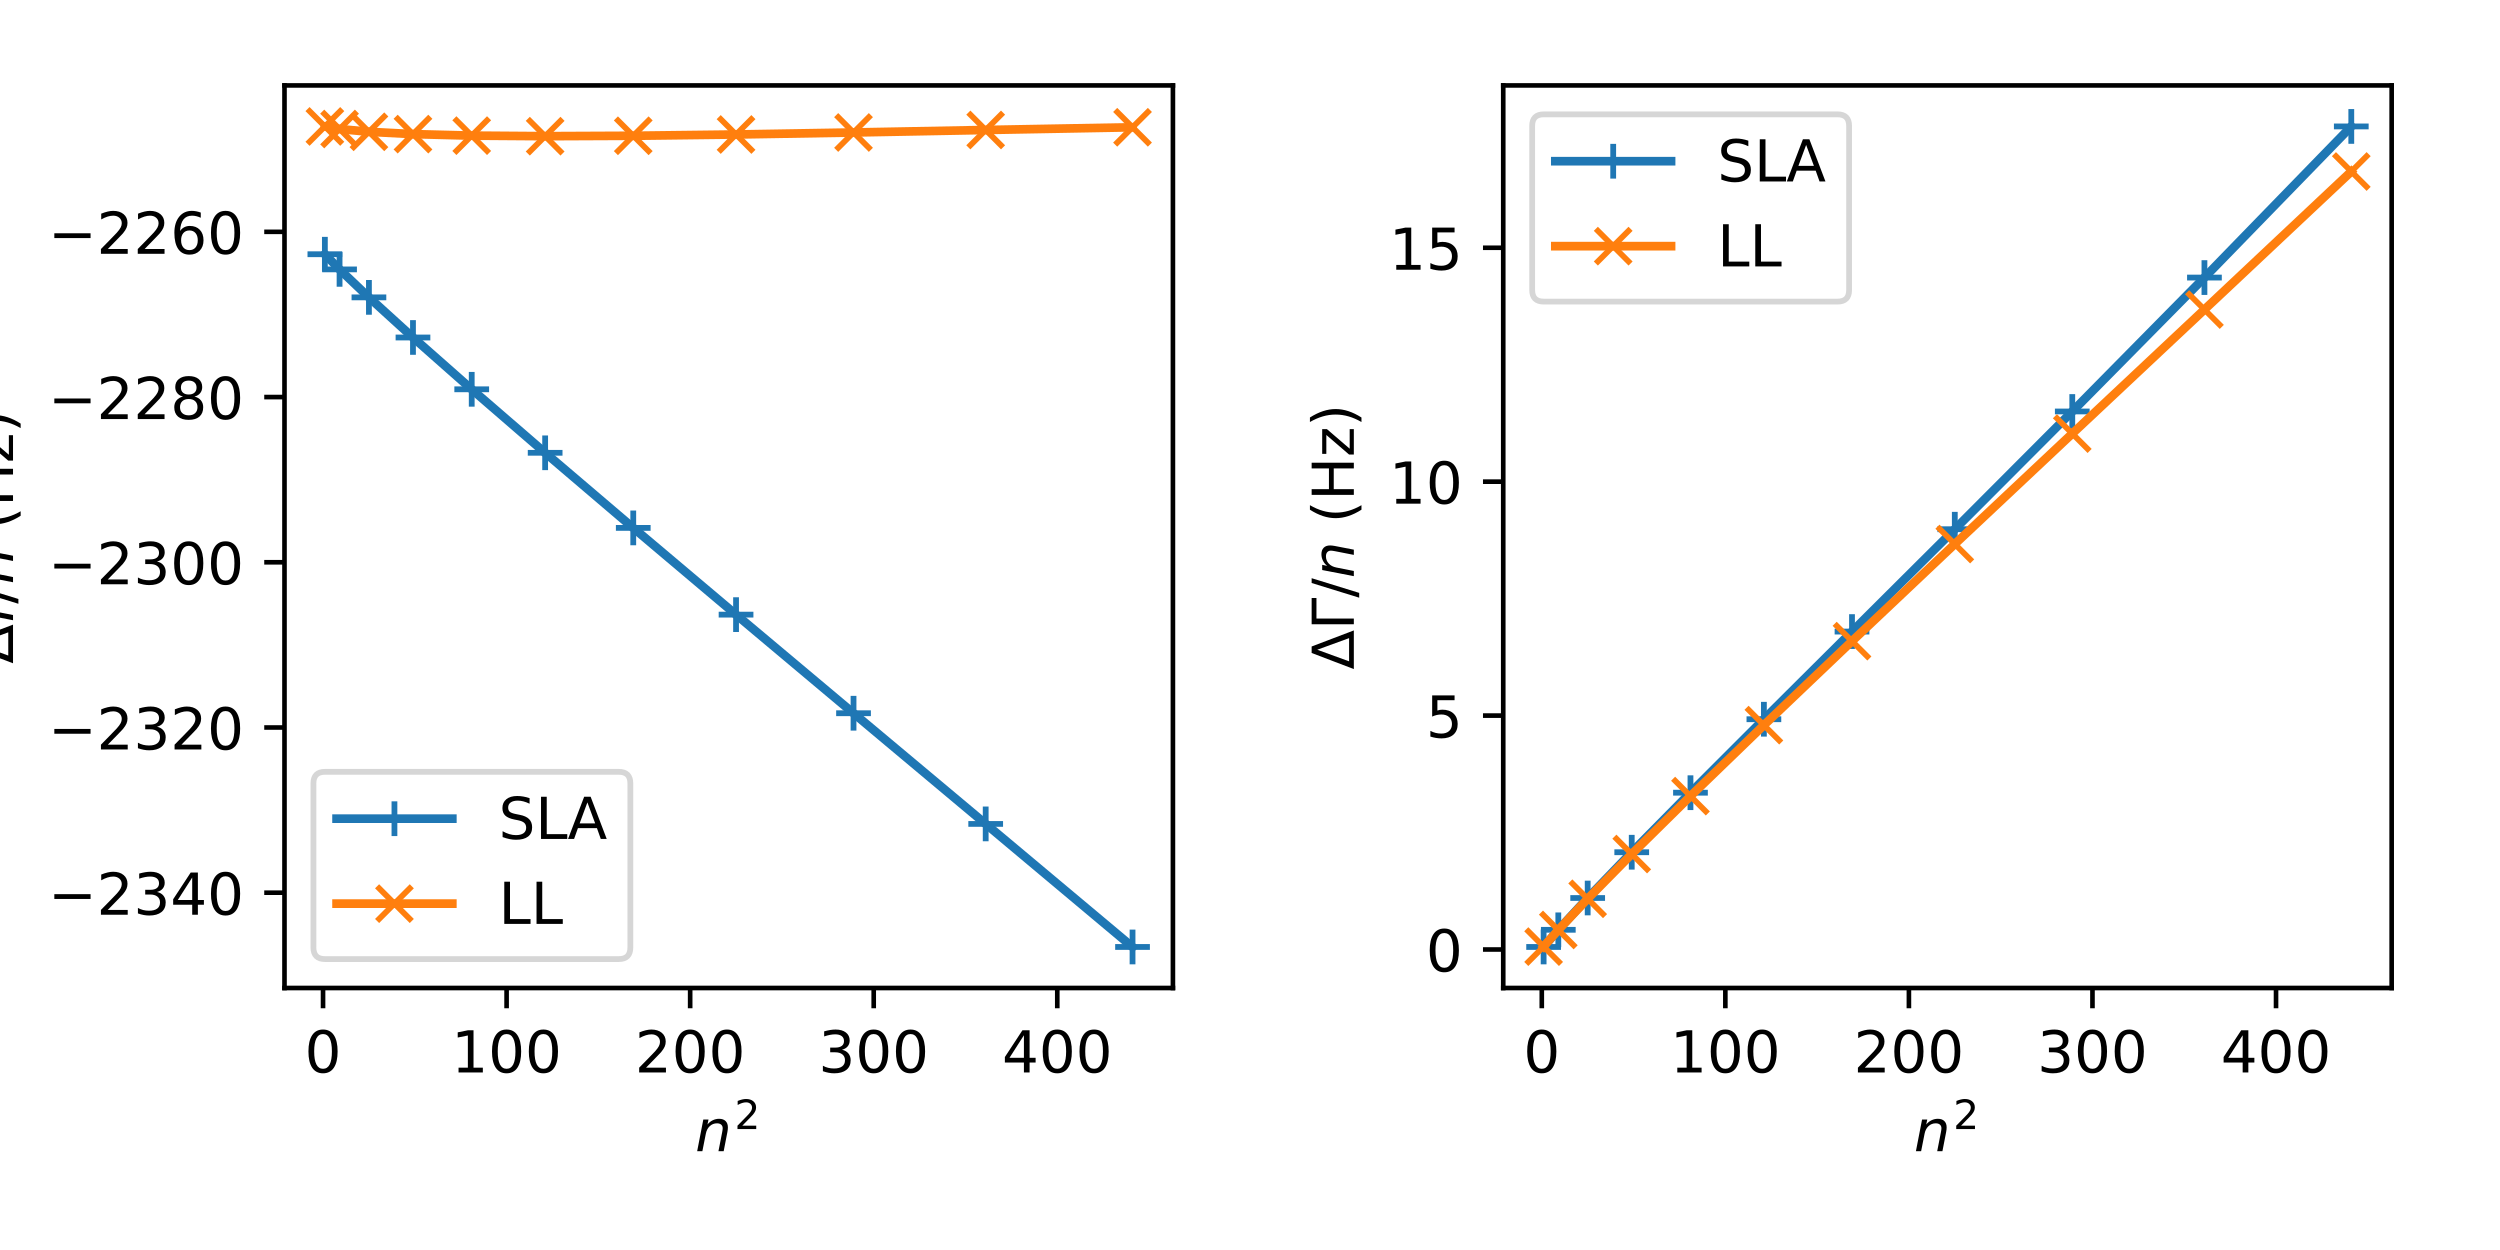 <?xml version="1.0" encoding="utf-8" standalone="no"?>
<!DOCTYPE svg PUBLIC "-//W3C//DTD SVG 1.1//EN"
  "http://www.w3.org/Graphics/SVG/1.1/DTD/svg11.dtd">
<!-- Created with matplotlib (https://matplotlib.org/) -->
<svg height="216pt" version="1.1" viewBox="0 0 432 216" width="432pt" xmlns="http://www.w3.org/2000/svg" xmlns:xlink="http://www.w3.org/1999/xlink">
 <defs>
  <style type="text/css">
*{stroke-linecap:butt;stroke-linejoin:round;}
  </style>
 </defs>
 <g id="figure_1">
  <g id="patch_1">
   <path d="M 0 216 
L 432 216 
L 432 0 
L 0 0 
z
" style="fill:#ffffff;"/>
  </g>
  <g id="axes_1">
   <g id="patch_2">
    <path d="M 49.16 170.728 
L 202.68 170.728 
L 202.68 14.76 
L 49.16 14.76 
z
" style="fill:#ffffff;"/>
   </g>
   <g id="matplotlib.axis_1">
    <g id="xtick_1">
     <g id="line2d_1">
      <defs>
       <path d="M 0 0 
L 0 3.5 
" id="mb3ccd2325c" style="stroke:#000000;stroke-width:0.8;"/>
      </defs>
      <g>
       <use style="stroke:#000000;stroke-width:0.8;" x="55.821" xlink:href="#mb3ccd2325c" y="170.728"/>
      </g>
     </g>
     <g id="text_1">
      <!-- 0 -->
      <defs>
       <path d="M 31.781 66.406 
Q 24.172 66.406 20.328 58.906 
Q 16.5 51.422 16.5 36.375 
Q 16.5 21.391 20.328 13.891 
Q 24.172 6.391 31.781 6.391 
Q 39.453 6.391 43.281 13.891 
Q 47.125 21.391 47.125 36.375 
Q 47.125 51.422 43.281 58.906 
Q 39.453 66.406 31.781 66.406 
z
M 31.781 74.219 
Q 44.047 74.219 50.516 64.516 
Q 56.984 54.828 56.984 36.375 
Q 56.984 17.969 50.516 8.266 
Q 44.047 -1.422 31.781 -1.422 
Q 19.531 -1.422 13.062 8.266 
Q 6.594 17.969 6.594 36.375 
Q 6.594 54.828 13.062 64.516 
Q 19.531 74.219 31.781 74.219 
z
" id="DejaVuSans-48"/>
      </defs>
      <g transform="translate(52.64 185.326)scale(0.1 -0.1)">
       <use xlink:href="#DejaVuSans-48"/>
      </g>
     </g>
    </g>
    <g id="xtick_2">
     <g id="line2d_2">
      <g>
       <use style="stroke:#000000;stroke-width:0.8;" x="87.54" xlink:href="#mb3ccd2325c" y="170.728"/>
      </g>
     </g>
     <g id="text_2">
      <!-- 100 -->
      <defs>
       <path d="M 12.406 8.297 
L 28.516 8.297 
L 28.516 63.922 
L 10.984 60.406 
L 10.984 69.391 
L 28.422 72.906 
L 38.281 72.906 
L 38.281 8.297 
L 54.391 8.297 
L 54.391 0 
L 12.406 0 
z
" id="DejaVuSans-49"/>
      </defs>
      <g transform="translate(77.996 185.326)scale(0.1 -0.1)">
       <use xlink:href="#DejaVuSans-49"/>
       <use x="63.623" xlink:href="#DejaVuSans-48"/>
       <use x="127.246" xlink:href="#DejaVuSans-48"/>
      </g>
     </g>
    </g>
    <g id="xtick_3">
     <g id="line2d_3">
      <g>
       <use style="stroke:#000000;stroke-width:0.8;" x="119.259" xlink:href="#mb3ccd2325c" y="170.728"/>
      </g>
     </g>
     <g id="text_3">
      <!-- 200 -->
      <defs>
       <path d="M 19.188 8.297 
L 53.609 8.297 
L 53.609 0 
L 7.328 0 
L 7.328 8.297 
Q 12.938 14.109 22.625 23.891 
Q 32.328 33.688 34.812 36.531 
Q 39.547 41.844 41.422 45.531 
Q 43.312 49.219 43.312 52.781 
Q 43.312 58.594 39.234 62.25 
Q 35.156 65.922 28.609 65.922 
Q 23.969 65.922 18.812 64.312 
Q 13.672 62.703 7.812 59.422 
L 7.812 69.391 
Q 13.766 71.781 18.938 73 
Q 24.125 74.219 28.422 74.219 
Q 39.75 74.219 46.484 68.547 
Q 53.219 62.891 53.219 53.422 
Q 53.219 48.922 51.531 44.891 
Q 49.859 40.875 45.406 35.406 
Q 44.188 33.984 37.641 27.219 
Q 31.109 20.453 19.188 8.297 
z
" id="DejaVuSans-50"/>
      </defs>
      <g transform="translate(109.715 185.326)scale(0.1 -0.1)">
       <use xlink:href="#DejaVuSans-50"/>
       <use x="63.623" xlink:href="#DejaVuSans-48"/>
       <use x="127.246" xlink:href="#DejaVuSans-48"/>
      </g>
     </g>
    </g>
    <g id="xtick_4">
     <g id="line2d_4">
      <g>
       <use style="stroke:#000000;stroke-width:0.8;" x="150.978" xlink:href="#mb3ccd2325c" y="170.728"/>
      </g>
     </g>
     <g id="text_4">
      <!-- 300 -->
      <defs>
       <path d="M 40.578 39.312 
Q 47.656 37.797 51.625 33 
Q 55.609 28.219 55.609 21.188 
Q 55.609 10.406 48.188 4.484 
Q 40.766 -1.422 27.094 -1.422 
Q 22.516 -1.422 17.656 -0.516 
Q 12.797 0.391 7.625 2.203 
L 7.625 11.719 
Q 11.719 9.328 16.594 8.109 
Q 21.484 6.891 26.812 6.891 
Q 36.078 6.891 40.938 10.547 
Q 45.797 14.203 45.797 21.188 
Q 45.797 27.641 41.281 31.266 
Q 36.766 34.906 28.719 34.906 
L 20.219 34.906 
L 20.219 43.016 
L 29.109 43.016 
Q 36.375 43.016 40.234 45.922 
Q 44.094 48.828 44.094 54.297 
Q 44.094 59.906 40.109 62.906 
Q 36.141 65.922 28.719 65.922 
Q 24.656 65.922 20.016 65.031 
Q 15.375 64.156 9.812 62.312 
L 9.812 71.094 
Q 15.438 72.656 20.344 73.438 
Q 25.25 74.219 29.594 74.219 
Q 40.828 74.219 47.359 69.109 
Q 53.906 64.016 53.906 55.328 
Q 53.906 49.266 50.438 45.094 
Q 46.969 40.922 40.578 39.312 
z
" id="DejaVuSans-51"/>
      </defs>
      <g transform="translate(141.434 185.326)scale(0.1 -0.1)">
       <use xlink:href="#DejaVuSans-51"/>
       <use x="63.623" xlink:href="#DejaVuSans-48"/>
       <use x="127.246" xlink:href="#DejaVuSans-48"/>
      </g>
     </g>
    </g>
    <g id="xtick_5">
     <g id="line2d_5">
      <g>
       <use style="stroke:#000000;stroke-width:0.8;" x="182.697" xlink:href="#mb3ccd2325c" y="170.728"/>
      </g>
     </g>
     <g id="text_5">
      <!-- 400 -->
      <defs>
       <path d="M 37.797 64.312 
L 12.891 25.391 
L 37.797 25.391 
z
M 35.203 72.906 
L 47.609 72.906 
L 47.609 25.391 
L 58.016 25.391 
L 58.016 17.188 
L 47.609 17.188 
L 47.609 0 
L 37.797 0 
L 37.797 17.188 
L 4.891 17.188 
L 4.891 26.703 
z
" id="DejaVuSans-52"/>
      </defs>
      <g transform="translate(173.153 185.326)scale(0.1 -0.1)">
       <use xlink:href="#DejaVuSans-52"/>
       <use x="63.623" xlink:href="#DejaVuSans-48"/>
       <use x="127.246" xlink:href="#DejaVuSans-48"/>
      </g>
     </g>
    </g>
    <g id="text_6">
     <!-- $n^2$ -->
     <defs>
      <path d="M 55.719 33.016 
L 49.312 0 
L 40.281 0 
L 46.688 32.672 
Q 47.125 34.969 47.359 36.719 
Q 47.609 38.484 47.609 39.5 
Q 47.609 43.609 45.016 45.891 
Q 42.438 48.188 37.797 48.188 
Q 30.562 48.188 25.344 43.375 
Q 20.125 38.578 18.5 30.328 
L 12.5 0 
L 3.516 0 
L 14.109 54.688 
L 23.094 54.688 
L 21.297 46.094 
Q 25.047 50.828 30.312 53.406 
Q 35.594 56 41.406 56 
Q 48.641 56 52.609 52.094 
Q 56.594 48.188 56.594 41.109 
Q 56.594 39.359 56.375 37.359 
Q 56.156 35.359 55.719 33.016 
z
" id="DejaVuSans-Oblique-110"/>
     </defs>
     <g transform="translate(120.12 199.005)scale(0.1 -0.1)">
      <use transform="translate(0 0.766)" xlink:href="#DejaVuSans-Oblique-110"/>
      <use transform="translate(68.029 39.047)scale(0.7)" xlink:href="#DejaVuSans-50"/>
     </g>
    </g>
   </g>
   <g id="matplotlib.axis_2">
    <g id="ytick_1">
     <g id="line2d_6">
      <defs>
       <path d="M 0 0 
L -3.5 0 
" id="m5cae3a0813" style="stroke:#000000;stroke-width:0.8;"/>
      </defs>
      <g>
       <use style="stroke:#000000;stroke-width:0.8;" x="49.16" xlink:href="#m5cae3a0813" y="154.261"/>
      </g>
     </g>
     <g id="text_7">
      <!-- −2340 -->
      <defs>
       <path d="M 10.594 35.5 
L 73.188 35.5 
L 73.188 27.203 
L 10.594 27.203 
z
" id="DejaVuSans-8722"/>
      </defs>
      <g transform="translate(8.33 158.061)scale(0.1 -0.1)">
       <use xlink:href="#DejaVuSans-8722"/>
       <use x="83.789" xlink:href="#DejaVuSans-50"/>
       <use x="147.412" xlink:href="#DejaVuSans-51"/>
       <use x="211.035" xlink:href="#DejaVuSans-52"/>
       <use x="274.658" xlink:href="#DejaVuSans-48"/>
      </g>
     </g>
    </g>
    <g id="ytick_2">
     <g id="line2d_7">
      <g>
       <use style="stroke:#000000;stroke-width:0.8;" x="49.16" xlink:href="#m5cae3a0813" y="125.711"/>
      </g>
     </g>
     <g id="text_8">
      <!-- −2320 -->
      <g transform="translate(8.33 129.511)scale(0.1 -0.1)">
       <use xlink:href="#DejaVuSans-8722"/>
       <use x="83.789" xlink:href="#DejaVuSans-50"/>
       <use x="147.412" xlink:href="#DejaVuSans-51"/>
       <use x="211.035" xlink:href="#DejaVuSans-50"/>
       <use x="274.658" xlink:href="#DejaVuSans-48"/>
      </g>
     </g>
    </g>
    <g id="ytick_3">
     <g id="line2d_8">
      <g>
       <use style="stroke:#000000;stroke-width:0.8;" x="49.16" xlink:href="#m5cae3a0813" y="97.161"/>
      </g>
     </g>
     <g id="text_9">
      <!-- −2300 -->
      <g transform="translate(8.33 100.961)scale(0.1 -0.1)">
       <use xlink:href="#DejaVuSans-8722"/>
       <use x="83.789" xlink:href="#DejaVuSans-50"/>
       <use x="147.412" xlink:href="#DejaVuSans-51"/>
       <use x="211.035" xlink:href="#DejaVuSans-48"/>
       <use x="274.658" xlink:href="#DejaVuSans-48"/>
      </g>
     </g>
    </g>
    <g id="ytick_4">
     <g id="line2d_9">
      <g>
       <use style="stroke:#000000;stroke-width:0.8;" x="49.16" xlink:href="#m5cae3a0813" y="68.611"/>
      </g>
     </g>
     <g id="text_10">
      <!-- −2280 -->
      <defs>
       <path d="M 31.781 34.625 
Q 24.75 34.625 20.719 30.859 
Q 16.703 27.094 16.703 20.516 
Q 16.703 13.922 20.719 10.156 
Q 24.75 6.391 31.781 6.391 
Q 38.812 6.391 42.859 10.172 
Q 46.922 13.969 46.922 20.516 
Q 46.922 27.094 42.891 30.859 
Q 38.875 34.625 31.781 34.625 
z
M 21.922 38.812 
Q 15.578 40.375 12.031 44.719 
Q 8.5 49.078 8.5 55.328 
Q 8.5 64.062 14.719 69.141 
Q 20.953 74.219 31.781 74.219 
Q 42.672 74.219 48.875 69.141 
Q 55.078 64.062 55.078 55.328 
Q 55.078 49.078 51.531 44.719 
Q 48 40.375 41.703 38.812 
Q 48.828 37.156 52.797 32.312 
Q 56.781 27.484 56.781 20.516 
Q 56.781 9.906 50.312 4.234 
Q 43.844 -1.422 31.781 -1.422 
Q 19.734 -1.422 13.25 4.234 
Q 6.781 9.906 6.781 20.516 
Q 6.781 27.484 10.781 32.312 
Q 14.797 37.156 21.922 38.812 
z
M 18.312 54.391 
Q 18.312 48.734 21.844 45.562 
Q 25.391 42.391 31.781 42.391 
Q 38.141 42.391 41.719 45.562 
Q 45.312 48.734 45.312 54.391 
Q 45.312 60.062 41.719 63.234 
Q 38.141 66.406 31.781 66.406 
Q 25.391 66.406 21.844 63.234 
Q 18.312 60.062 18.312 54.391 
z
" id="DejaVuSans-56"/>
      </defs>
      <g transform="translate(8.33 72.41)scale(0.1 -0.1)">
       <use xlink:href="#DejaVuSans-8722"/>
       <use x="83.789" xlink:href="#DejaVuSans-50"/>
       <use x="147.412" xlink:href="#DejaVuSans-50"/>
       <use x="211.035" xlink:href="#DejaVuSans-56"/>
       <use x="274.658" xlink:href="#DejaVuSans-48"/>
      </g>
     </g>
    </g>
    <g id="ytick_5">
     <g id="line2d_10">
      <g>
       <use style="stroke:#000000;stroke-width:0.8;" x="49.16" xlink:href="#m5cae3a0813" y="40.061"/>
      </g>
     </g>
     <g id="text_11">
      <!-- −2260 -->
      <defs>
       <path d="M 33.016 40.375 
Q 26.375 40.375 22.484 35.828 
Q 18.609 31.297 18.609 23.391 
Q 18.609 15.531 22.484 10.953 
Q 26.375 6.391 33.016 6.391 
Q 39.656 6.391 43.531 10.953 
Q 47.406 15.531 47.406 23.391 
Q 47.406 31.297 43.531 35.828 
Q 39.656 40.375 33.016 40.375 
z
M 52.594 71.297 
L 52.594 62.312 
Q 48.875 64.062 45.094 64.984 
Q 41.312 65.922 37.594 65.922 
Q 27.828 65.922 22.672 59.328 
Q 17.531 52.734 16.797 39.406 
Q 19.672 43.656 24.016 45.922 
Q 28.375 48.188 33.594 48.188 
Q 44.578 48.188 50.953 41.516 
Q 57.328 34.859 57.328 23.391 
Q 57.328 12.156 50.688 5.359 
Q 44.047 -1.422 33.016 -1.422 
Q 20.359 -1.422 13.672 8.266 
Q 6.984 17.969 6.984 36.375 
Q 6.984 53.656 15.188 63.938 
Q 23.391 74.219 37.203 74.219 
Q 40.922 74.219 44.703 73.484 
Q 48.484 72.75 52.594 71.297 
z
" id="DejaVuSans-54"/>
      </defs>
      <g transform="translate(8.33 43.86)scale(0.1 -0.1)">
       <use xlink:href="#DejaVuSans-8722"/>
       <use x="83.789" xlink:href="#DejaVuSans-50"/>
       <use x="147.412" xlink:href="#DejaVuSans-50"/>
       <use x="211.035" xlink:href="#DejaVuSans-54"/>
       <use x="274.658" xlink:href="#DejaVuSans-48"/>
      </g>
     </g>
    </g>
    <g id="text_12">
     <!-- $\Delta f/n$ (Hz) -->
     <defs>
      <path d="M 34.188 63.188 
L 14.156 8.203 
L 54.25 8.203 
z
M 0.781 0 
L 28.609 72.906 
L 39.797 72.906 
L 67.578 0 
z
" id="DejaVuSans-916"/>
      <path d="M 47.797 75.984 
L 46.391 68.5 
L 37.797 68.5 
Q 32.906 68.5 30.688 66.578 
Q 28.469 64.656 27.391 59.516 
L 26.422 54.688 
L 41.219 54.688 
L 39.891 47.703 
L 25.094 47.703 
L 15.828 0 
L 6.781 0 
L 16.109 47.703 
L 7.516 47.703 
L 8.797 54.688 
L 17.391 54.688 
L 18.109 58.5 
Q 19.969 68.172 24.625 72.078 
Q 29.297 75.984 39.312 75.984 
z
" id="DejaVuSans-Oblique-102"/>
      <path d="M 25.391 72.906 
L 33.688 72.906 
L 8.297 -9.281 
L 0 -9.281 
z
" id="DejaVuSans-47"/>
      <path id="DejaVuSans-32"/>
      <path d="M 31 75.875 
Q 24.469 64.656 21.281 53.656 
Q 18.109 42.672 18.109 31.391 
Q 18.109 20.125 21.312 9.062 
Q 24.516 -2 31 -13.188 
L 23.188 -13.188 
Q 15.875 -1.703 12.234 9.375 
Q 8.594 20.453 8.594 31.391 
Q 8.594 42.281 12.203 53.312 
Q 15.828 64.359 23.188 75.875 
z
" id="DejaVuSans-40"/>
      <path d="M 9.812 72.906 
L 19.672 72.906 
L 19.672 43.016 
L 55.516 43.016 
L 55.516 72.906 
L 65.375 72.906 
L 65.375 0 
L 55.516 0 
L 55.516 34.719 
L 19.672 34.719 
L 19.672 0 
L 9.812 0 
z
" id="DejaVuSans-72"/>
      <path d="M 5.516 54.688 
L 48.188 54.688 
L 48.188 46.484 
L 14.406 7.172 
L 48.188 7.172 
L 48.188 0 
L 4.297 0 
L 4.297 8.203 
L 38.094 47.516 
L 5.516 47.516 
z
" id="DejaVuSans-122"/>
      <path d="M 8.016 75.875 
L 15.828 75.875 
Q 23.141 64.359 26.781 53.312 
Q 30.422 42.281 30.422 31.391 
Q 30.422 20.453 26.781 9.375 
Q 23.141 -1.703 15.828 -13.188 
L 8.016 -13.188 
Q 14.5 -2 17.703 9.062 
Q 20.906 20.125 20.906 31.391 
Q 20.906 42.672 17.703 53.656 
Q 14.5 64.656 8.016 75.875 
z
" id="DejaVuSans-41"/>
     </defs>
     <g transform="translate(2.251 114.694)rotate(-90)scale(0.1 -0.1)">
      <use transform="translate(0 0.016)" xlink:href="#DejaVuSans-916"/>
      <use transform="translate(68.408 0.016)" xlink:href="#DejaVuSans-Oblique-102"/>
      <use transform="translate(103.613 0.016)" xlink:href="#DejaVuSans-47"/>
      <use transform="translate(137.305 0.016)" xlink:href="#DejaVuSans-Oblique-110"/>
      <use transform="translate(200.684 0.016)" xlink:href="#DejaVuSans-32"/>
      <use transform="translate(232.471 0.016)" xlink:href="#DejaVuSans-40"/>
      <use transform="translate(271.484 0.016)" xlink:href="#DejaVuSans-72"/>
      <use transform="translate(346.68 0.016)" xlink:href="#DejaVuSans-122"/>
      <use transform="translate(399.17 0.016)" xlink:href="#DejaVuSans-41"/>
     </g>
    </g>
   </g>
   <g id="line2d_11">
    <path clip-path="url(#p23a701962a)" d="M 56.138 43.932 
L 58.676 46.553 
L 63.751 51.389 
L 71.363 58.315 
L 81.513 67.275 
L 94.201 78.244 
L 109.426 91.218 
L 127.189 106.21 
L 147.489 123.249 
L 170.327 142.375 
L 195.702 163.639 
" style="fill:none;stroke:#1f77b4;stroke-linecap:square;stroke-width:1.5;"/>
    <defs>
     <path d="M -3 0 
L 3 0 
M 0 3 
L 0 -3 
" id="m685455c0bd" style="stroke:#1f77b4;"/>
    </defs>
    <g clip-path="url(#p23a701962a)">
     <use style="fill:#1f77b4;stroke:#1f77b4;" x="56.138" xlink:href="#m685455c0bd" y="43.932"/>
     <use style="fill:#1f77b4;stroke:#1f77b4;" x="58.676" xlink:href="#m685455c0bd" y="46.553"/>
     <use style="fill:#1f77b4;stroke:#1f77b4;" x="63.751" xlink:href="#m685455c0bd" y="51.389"/>
     <use style="fill:#1f77b4;stroke:#1f77b4;" x="71.363" xlink:href="#m685455c0bd" y="58.315"/>
     <use style="fill:#1f77b4;stroke:#1f77b4;" x="81.513" xlink:href="#m685455c0bd" y="67.275"/>
     <use style="fill:#1f77b4;stroke:#1f77b4;" x="94.201" xlink:href="#m685455c0bd" y="78.244"/>
     <use style="fill:#1f77b4;stroke:#1f77b4;" x="109.426" xlink:href="#m685455c0bd" y="91.218"/>
     <use style="fill:#1f77b4;stroke:#1f77b4;" x="127.189" xlink:href="#m685455c0bd" y="106.21"/>
     <use style="fill:#1f77b4;stroke:#1f77b4;" x="147.489" xlink:href="#m685455c0bd" y="123.249"/>
     <use style="fill:#1f77b4;stroke:#1f77b4;" x="170.327" xlink:href="#m685455c0bd" y="142.375"/>
     <use style="fill:#1f77b4;stroke:#1f77b4;" x="195.702" xlink:href="#m685455c0bd" y="163.639"/>
    </g>
   </g>
   <g id="line2d_12">
    <path clip-path="url(#p23a701962a)" d="M 56.138 21.849 
L 58.676 22.292 
L 63.751 22.775 
L 71.363 23.175 
L 81.513 23.436 
L 94.201 23.532 
L 109.426 23.462 
L 127.189 23.24 
L 147.489 22.893 
L 170.327 22.461 
L 195.702 21.994 
" style="fill:none;stroke:#ff7f0e;stroke-linecap:square;stroke-width:1.5;"/>
    <defs>
     <path d="M -3 3 
L 3 -3 
M -3 -3 
L 3 3 
" id="m1c376688c4" style="stroke:#ff7f0e;"/>
    </defs>
    <g clip-path="url(#p23a701962a)">
     <use style="fill:#ff7f0e;stroke:#ff7f0e;" x="56.138" xlink:href="#m1c376688c4" y="21.849"/>
     <use style="fill:#ff7f0e;stroke:#ff7f0e;" x="58.676" xlink:href="#m1c376688c4" y="22.292"/>
     <use style="fill:#ff7f0e;stroke:#ff7f0e;" x="63.751" xlink:href="#m1c376688c4" y="22.775"/>
     <use style="fill:#ff7f0e;stroke:#ff7f0e;" x="71.363" xlink:href="#m1c376688c4" y="23.175"/>
     <use style="fill:#ff7f0e;stroke:#ff7f0e;" x="81.513" xlink:href="#m1c376688c4" y="23.436"/>
     <use style="fill:#ff7f0e;stroke:#ff7f0e;" x="94.201" xlink:href="#m1c376688c4" y="23.532"/>
     <use style="fill:#ff7f0e;stroke:#ff7f0e;" x="109.426" xlink:href="#m1c376688c4" y="23.462"/>
     <use style="fill:#ff7f0e;stroke:#ff7f0e;" x="127.189" xlink:href="#m1c376688c4" y="23.24"/>
     <use style="fill:#ff7f0e;stroke:#ff7f0e;" x="147.489" xlink:href="#m1c376688c4" y="22.893"/>
     <use style="fill:#ff7f0e;stroke:#ff7f0e;" x="170.327" xlink:href="#m1c376688c4" y="22.461"/>
     <use style="fill:#ff7f0e;stroke:#ff7f0e;" x="195.702" xlink:href="#m1c376688c4" y="21.994"/>
    </g>
   </g>
   <g id="patch_3">
    <path d="M 49.16 170.728 
L 49.16 14.76 
" style="fill:none;stroke:#000000;stroke-linecap:square;stroke-linejoin:miter;stroke-width:0.8;"/>
   </g>
   <g id="patch_4">
    <path d="M 202.68 170.728 
L 202.68 14.76 
" style="fill:none;stroke:#000000;stroke-linecap:square;stroke-linejoin:miter;stroke-width:0.8;"/>
   </g>
   <g id="patch_5">
    <path d="M 49.16 170.728 
L 202.68 170.728 
" style="fill:none;stroke:#000000;stroke-linecap:square;stroke-linejoin:miter;stroke-width:0.8;"/>
   </g>
   <g id="patch_6">
    <path d="M 49.16 14.76 
L 202.68 14.76 
" style="fill:none;stroke:#000000;stroke-linecap:square;stroke-linejoin:miter;stroke-width:0.8;"/>
   </g>
   <g id="legend_1">
    <g id="patch_7">
     <path d="M 56.16 165.728 
L 106.924 165.728 
Q 108.924 165.728 108.924 163.728 
L 108.924 135.372 
Q 108.924 133.372 106.924 133.372 
L 56.16 133.372 
Q 54.16 133.372 54.16 135.372 
L 54.16 163.728 
Q 54.16 165.728 56.16 165.728 
z
" style="fill:#ffffff;opacity:0.8;stroke:#cccccc;stroke-linejoin:miter;"/>
    </g>
    <g id="line2d_13">
     <path d="M 58.16 141.47 
L 78.16 141.47 
" style="fill:none;stroke:#1f77b4;stroke-linecap:square;stroke-width:1.5;"/>
    </g>
    <g id="line2d_14">
     <g>
      <use style="fill:#1f77b4;stroke:#1f77b4;" x="68.16" xlink:href="#m685455c0bd" y="141.47"/>
     </g>
    </g>
    <g id="text_13">
     <!-- SLA -->
     <defs>
      <path d="M 53.516 70.516 
L 53.516 60.891 
Q 47.906 63.578 42.922 64.891 
Q 37.938 66.219 33.297 66.219 
Q 25.25 66.219 20.875 63.094 
Q 16.5 59.969 16.5 54.203 
Q 16.5 49.359 19.406 46.891 
Q 22.312 44.438 30.422 42.922 
L 36.375 41.703 
Q 47.406 39.594 52.656 34.297 
Q 57.906 29 57.906 20.125 
Q 57.906 9.516 50.797 4.047 
Q 43.703 -1.422 29.984 -1.422 
Q 24.812 -1.422 18.969 -0.25 
Q 13.141 0.922 6.891 3.219 
L 6.891 13.375 
Q 12.891 10.016 18.656 8.297 
Q 24.422 6.594 29.984 6.594 
Q 38.422 6.594 43.016 9.906 
Q 47.609 13.234 47.609 19.391 
Q 47.609 24.75 44.312 27.781 
Q 41.016 30.812 33.5 32.328 
L 27.484 33.5 
Q 16.453 35.688 11.516 40.375 
Q 6.594 45.062 6.594 53.422 
Q 6.594 63.094 13.406 68.656 
Q 20.219 74.219 32.172 74.219 
Q 37.312 74.219 42.625 73.281 
Q 47.953 72.359 53.516 70.516 
z
" id="DejaVuSans-83"/>
      <path d="M 9.812 72.906 
L 19.672 72.906 
L 19.672 8.297 
L 55.172 8.297 
L 55.172 0 
L 9.812 0 
z
" id="DejaVuSans-76"/>
      <path d="M 34.188 63.188 
L 20.797 26.906 
L 47.609 26.906 
z
M 28.609 72.906 
L 39.797 72.906 
L 67.578 0 
L 57.328 0 
L 50.688 18.703 
L 17.828 18.703 
L 11.188 0 
L 0.781 0 
z
" id="DejaVuSans-65"/>
     </defs>
     <g transform="translate(86.16 144.97)scale(0.1 -0.1)">
      <use xlink:href="#DejaVuSans-83"/>
      <use x="63.477" xlink:href="#DejaVuSans-76"/>
      <use x="119.221" xlink:href="#DejaVuSans-65"/>
     </g>
    </g>
    <g id="line2d_15">
     <path d="M 58.16 156.148 
L 78.16 156.148 
" style="fill:none;stroke:#ff7f0e;stroke-linecap:square;stroke-width:1.5;"/>
    </g>
    <g id="line2d_16">
     <g>
      <use style="fill:#ff7f0e;stroke:#ff7f0e;" x="68.16" xlink:href="#m1c376688c4" y="156.148"/>
     </g>
    </g>
    <g id="text_14">
     <!-- LL -->
     <g transform="translate(86.16 159.648)scale(0.1 -0.1)">
      <use xlink:href="#DejaVuSans-76"/>
      <use x="55.713" xlink:href="#DejaVuSans-76"/>
     </g>
    </g>
   </g>
  </g>
  <g id="axes_2">
   <g id="patch_8">
    <path d="M 259.76 170.728 
L 413.28 170.728 
L 413.28 14.76 
L 259.76 14.76 
z
" style="fill:#ffffff;"/>
   </g>
   <g id="matplotlib.axis_3">
    <g id="xtick_6">
     <g id="line2d_17">
      <g>
       <use style="stroke:#000000;stroke-width:0.8;" x="266.421" xlink:href="#mb3ccd2325c" y="170.728"/>
      </g>
     </g>
     <g id="text_15">
      <!-- 0 -->
      <g transform="translate(263.24 185.326)scale(0.1 -0.1)">
       <use xlink:href="#DejaVuSans-48"/>
      </g>
     </g>
    </g>
    <g id="xtick_7">
     <g id="line2d_18">
      <g>
       <use style="stroke:#000000;stroke-width:0.8;" x="298.14" xlink:href="#mb3ccd2325c" y="170.728"/>
      </g>
     </g>
     <g id="text_16">
      <!-- 100 -->
      <g transform="translate(288.596 185.326)scale(0.1 -0.1)">
       <use xlink:href="#DejaVuSans-49"/>
       <use x="63.623" xlink:href="#DejaVuSans-48"/>
       <use x="127.246" xlink:href="#DejaVuSans-48"/>
      </g>
     </g>
    </g>
    <g id="xtick_8">
     <g id="line2d_19">
      <g>
       <use style="stroke:#000000;stroke-width:0.8;" x="329.859" xlink:href="#mb3ccd2325c" y="170.728"/>
      </g>
     </g>
     <g id="text_17">
      <!-- 200 -->
      <g transform="translate(320.315 185.326)scale(0.1 -0.1)">
       <use xlink:href="#DejaVuSans-50"/>
       <use x="63.623" xlink:href="#DejaVuSans-48"/>
       <use x="127.246" xlink:href="#DejaVuSans-48"/>
      </g>
     </g>
    </g>
    <g id="xtick_9">
     <g id="line2d_20">
      <g>
       <use style="stroke:#000000;stroke-width:0.8;" x="361.578" xlink:href="#mb3ccd2325c" y="170.728"/>
      </g>
     </g>
     <g id="text_18">
      <!-- 300 -->
      <g transform="translate(352.034 185.326)scale(0.1 -0.1)">
       <use xlink:href="#DejaVuSans-51"/>
       <use x="63.623" xlink:href="#DejaVuSans-48"/>
       <use x="127.246" xlink:href="#DejaVuSans-48"/>
      </g>
     </g>
    </g>
    <g id="xtick_10">
     <g id="line2d_21">
      <g>
       <use style="stroke:#000000;stroke-width:0.8;" x="393.297" xlink:href="#mb3ccd2325c" y="170.728"/>
      </g>
     </g>
     <g id="text_19">
      <!-- 400 -->
      <g transform="translate(383.753 185.326)scale(0.1 -0.1)">
       <use xlink:href="#DejaVuSans-52"/>
       <use x="63.623" xlink:href="#DejaVuSans-48"/>
       <use x="127.246" xlink:href="#DejaVuSans-48"/>
      </g>
     </g>
    </g>
    <g id="text_20">
     <!-- $n^2$ -->
     <g transform="translate(330.72 199.005)scale(0.1 -0.1)">
      <use transform="translate(0 0.766)" xlink:href="#DejaVuSans-Oblique-110"/>
      <use transform="translate(68.029 39.047)scale(0.7)" xlink:href="#DejaVuSans-50"/>
     </g>
    </g>
   </g>
   <g id="matplotlib.axis_4">
    <g id="ytick_6">
     <g id="line2d_22">
      <g>
       <use style="stroke:#000000;stroke-width:0.8;" x="259.76" xlink:href="#m5cae3a0813" y="164.072"/>
      </g>
     </g>
     <g id="text_21">
      <!-- 0 -->
      <g transform="translate(246.398 167.871)scale(0.1 -0.1)">
       <use xlink:href="#DejaVuSans-48"/>
      </g>
     </g>
    </g>
    <g id="ytick_7">
     <g id="line2d_23">
      <g>
       <use style="stroke:#000000;stroke-width:0.8;" x="259.76" xlink:href="#m5cae3a0813" y="123.653"/>
      </g>
     </g>
     <g id="text_22">
      <!-- 5 -->
      <defs>
       <path d="M 10.797 72.906 
L 49.516 72.906 
L 49.516 64.594 
L 19.828 64.594 
L 19.828 46.734 
Q 21.969 47.469 24.109 47.828 
Q 26.266 48.188 28.422 48.188 
Q 40.625 48.188 47.75 41.5 
Q 54.891 34.812 54.891 23.391 
Q 54.891 11.625 47.562 5.094 
Q 40.234 -1.422 26.906 -1.422 
Q 22.312 -1.422 17.547 -0.641 
Q 12.797 0.141 7.719 1.703 
L 7.719 11.625 
Q 12.109 9.234 16.797 8.062 
Q 21.484 6.891 26.703 6.891 
Q 35.156 6.891 40.078 11.328 
Q 45.016 15.766 45.016 23.391 
Q 45.016 31 40.078 35.438 
Q 35.156 39.891 26.703 39.891 
Q 22.75 39.891 18.812 39.016 
Q 14.891 38.141 10.797 36.281 
z
" id="DejaVuSans-53"/>
      </defs>
      <g transform="translate(246.398 127.452)scale(0.1 -0.1)">
       <use xlink:href="#DejaVuSans-53"/>
      </g>
     </g>
    </g>
    <g id="ytick_8">
     <g id="line2d_24">
      <g>
       <use style="stroke:#000000;stroke-width:0.8;" x="259.76" xlink:href="#m5cae3a0813" y="83.234"/>
      </g>
     </g>
     <g id="text_23">
      <!-- 10 -->
      <g transform="translate(240.035 87.033)scale(0.1 -0.1)">
       <use xlink:href="#DejaVuSans-49"/>
       <use x="63.623" xlink:href="#DejaVuSans-48"/>
      </g>
     </g>
    </g>
    <g id="ytick_9">
     <g id="line2d_25">
      <g>
       <use style="stroke:#000000;stroke-width:0.8;" x="259.76" xlink:href="#m5cae3a0813" y="42.815"/>
      </g>
     </g>
     <g id="text_24">
      <!-- 15 -->
      <g transform="translate(240.035 46.615)scale(0.1 -0.1)">
       <use xlink:href="#DejaVuSans-49"/>
       <use x="63.623" xlink:href="#DejaVuSans-53"/>
      </g>
     </g>
    </g>
    <g id="text_25">
     <!-- $\Delta \Gamma/n$ (Hz) -->
     <defs>
      <path d="M 9.812 0 
L 9.812 72.906 
L 55.172 72.906 
L 55.172 64.594 
L 19.672 64.594 
L 19.672 0 
z
" id="DejaVuSans-915"/>
     </defs>
     <g transform="translate(233.955 115.694)rotate(-90)scale(0.1 -0.1)">
      <use transform="translate(0 0.125)" xlink:href="#DejaVuSans-916"/>
      <use transform="translate(68.408 0.125)" xlink:href="#DejaVuSans-915"/>
      <use transform="translate(124.121 0.125)" xlink:href="#DejaVuSans-47"/>
      <use transform="translate(157.812 0.125)" xlink:href="#DejaVuSans-Oblique-110"/>
      <use transform="translate(221.191 0.125)" xlink:href="#DejaVuSans-32"/>
      <use transform="translate(252.979 0.125)" xlink:href="#DejaVuSans-40"/>
      <use transform="translate(291.992 0.125)" xlink:href="#DejaVuSans-72"/>
      <use transform="translate(367.188 0.125)" xlink:href="#DejaVuSans-122"/>
      <use transform="translate(419.678 0.125)" xlink:href="#DejaVuSans-41"/>
     </g>
    </g>
   </g>
   <g id="line2d_26">
    <path clip-path="url(#p525f3af506)" d="M 266.738 163.639 
L 269.276 160.669 
L 274.351 155.174 
L 281.963 147.268 
L 292.113 136.978 
L 304.801 124.286 
L 320.026 109.137 
L 337.789 91.447 
L 358.089 71.101 
L 380.927 47.959 
L 406.302 21.849 
" style="fill:none;stroke:#1f77b4;stroke-linecap:square;stroke-width:1.5;"/>
    <g clip-path="url(#p525f3af506)">
     <use style="fill:#1f77b4;stroke:#1f77b4;" x="266.738" xlink:href="#m685455c0bd" y="163.639"/>
     <use style="fill:#1f77b4;stroke:#1f77b4;" x="269.276" xlink:href="#m685455c0bd" y="160.669"/>
     <use style="fill:#1f77b4;stroke:#1f77b4;" x="274.351" xlink:href="#m685455c0bd" y="155.174"/>
     <use style="fill:#1f77b4;stroke:#1f77b4;" x="281.963" xlink:href="#m685455c0bd" y="147.268"/>
     <use style="fill:#1f77b4;stroke:#1f77b4;" x="292.113" xlink:href="#m685455c0bd" y="136.978"/>
     <use style="fill:#1f77b4;stroke:#1f77b4;" x="304.801" xlink:href="#m685455c0bd" y="124.286"/>
     <use style="fill:#1f77b4;stroke:#1f77b4;" x="320.026" xlink:href="#m685455c0bd" y="109.137"/>
     <use style="fill:#1f77b4;stroke:#1f77b4;" x="337.789" xlink:href="#m685455c0bd" y="91.447"/>
     <use style="fill:#1f77b4;stroke:#1f77b4;" x="358.089" xlink:href="#m685455c0bd" y="71.101"/>
     <use style="fill:#1f77b4;stroke:#1f77b4;" x="380.927" xlink:href="#m685455c0bd" y="47.959"/>
     <use style="fill:#1f77b4;stroke:#1f77b4;" x="406.302" xlink:href="#m685455c0bd" y="21.849"/>
    </g>
   </g>
   <g id="line2d_27">
    <path clip-path="url(#p525f3af506)" d="M 266.738 163.573 
L 269.276 160.696 
L 274.351 155.309 
L 281.963 147.577 
L 292.113 137.567 
L 304.801 125.304 
L 320.026 110.791 
L 337.789 94.01 
L 358.089 74.926 
L 380.927 53.49 
L 406.302 29.637 
" style="fill:none;stroke:#ff7f0e;stroke-linecap:square;stroke-width:1.5;"/>
    <g clip-path="url(#p525f3af506)">
     <use style="fill:#ff7f0e;stroke:#ff7f0e;" x="266.738" xlink:href="#m1c376688c4" y="163.573"/>
     <use style="fill:#ff7f0e;stroke:#ff7f0e;" x="269.276" xlink:href="#m1c376688c4" y="160.696"/>
     <use style="fill:#ff7f0e;stroke:#ff7f0e;" x="274.351" xlink:href="#m1c376688c4" y="155.309"/>
     <use style="fill:#ff7f0e;stroke:#ff7f0e;" x="281.963" xlink:href="#m1c376688c4" y="147.577"/>
     <use style="fill:#ff7f0e;stroke:#ff7f0e;" x="292.113" xlink:href="#m1c376688c4" y="137.567"/>
     <use style="fill:#ff7f0e;stroke:#ff7f0e;" x="304.801" xlink:href="#m1c376688c4" y="125.304"/>
     <use style="fill:#ff7f0e;stroke:#ff7f0e;" x="320.026" xlink:href="#m1c376688c4" y="110.791"/>
     <use style="fill:#ff7f0e;stroke:#ff7f0e;" x="337.789" xlink:href="#m1c376688c4" y="94.01"/>
     <use style="fill:#ff7f0e;stroke:#ff7f0e;" x="358.089" xlink:href="#m1c376688c4" y="74.926"/>
     <use style="fill:#ff7f0e;stroke:#ff7f0e;" x="380.927" xlink:href="#m1c376688c4" y="53.49"/>
     <use style="fill:#ff7f0e;stroke:#ff7f0e;" x="406.302" xlink:href="#m1c376688c4" y="29.637"/>
    </g>
   </g>
   <g id="patch_9">
    <path d="M 259.76 170.728 
L 259.76 14.76 
" style="fill:none;stroke:#000000;stroke-linecap:square;stroke-linejoin:miter;stroke-width:0.8;"/>
   </g>
   <g id="patch_10">
    <path d="M 413.28 170.728 
L 413.28 14.76 
" style="fill:none;stroke:#000000;stroke-linecap:square;stroke-linejoin:miter;stroke-width:0.8;"/>
   </g>
   <g id="patch_11">
    <path d="M 259.76 170.728 
L 413.28 170.728 
" style="fill:none;stroke:#000000;stroke-linecap:square;stroke-linejoin:miter;stroke-width:0.8;"/>
   </g>
   <g id="patch_12">
    <path d="M 259.76 14.76 
L 413.28 14.76 
" style="fill:none;stroke:#000000;stroke-linecap:square;stroke-linejoin:miter;stroke-width:0.8;"/>
   </g>
   <g id="legend_2">
    <g id="patch_13">
     <path d="M 266.76 52.116 
L 317.524 52.116 
Q 319.524 52.116 319.524 50.116 
L 319.524 21.76 
Q 319.524 19.76 317.524 19.76 
L 266.76 19.76 
Q 264.76 19.76 264.76 21.76 
L 264.76 50.116 
Q 264.76 52.116 266.76 52.116 
z
" style="fill:#ffffff;opacity:0.8;stroke:#cccccc;stroke-linejoin:miter;"/>
    </g>
    <g id="line2d_28">
     <path d="M 268.76 27.858 
L 288.76 27.858 
" style="fill:none;stroke:#1f77b4;stroke-linecap:square;stroke-width:1.5;"/>
    </g>
    <g id="line2d_29">
     <g>
      <use style="fill:#1f77b4;stroke:#1f77b4;" x="278.76" xlink:href="#m685455c0bd" y="27.858"/>
     </g>
    </g>
    <g id="text_26">
     <!-- SLA -->
     <g transform="translate(296.76 31.358)scale(0.1 -0.1)">
      <use xlink:href="#DejaVuSans-83"/>
      <use x="63.477" xlink:href="#DejaVuSans-76"/>
      <use x="119.221" xlink:href="#DejaVuSans-65"/>
     </g>
    </g>
    <g id="line2d_30">
     <path d="M 268.76 42.537 
L 288.76 42.537 
" style="fill:none;stroke:#ff7f0e;stroke-linecap:square;stroke-width:1.5;"/>
    </g>
    <g id="line2d_31">
     <g>
      <use style="fill:#ff7f0e;stroke:#ff7f0e;" x="278.76" xlink:href="#m1c376688c4" y="42.537"/>
     </g>
    </g>
    <g id="text_27">
     <!-- LL -->
     <g transform="translate(296.76 46.037)scale(0.1 -0.1)">
      <use xlink:href="#DejaVuSans-76"/>
      <use x="55.713" xlink:href="#DejaVuSans-76"/>
     </g>
    </g>
   </g>
  </g>
 </g>
 <defs>
  <clipPath id="p23a701962a">
   <rect height="155.968" width="153.52" x="49.16" y="14.76"/>
  </clipPath>
  <clipPath id="p525f3af506">
   <rect height="155.968" width="153.52" x="259.76" y="14.76"/>
  </clipPath>
 </defs>
</svg>
